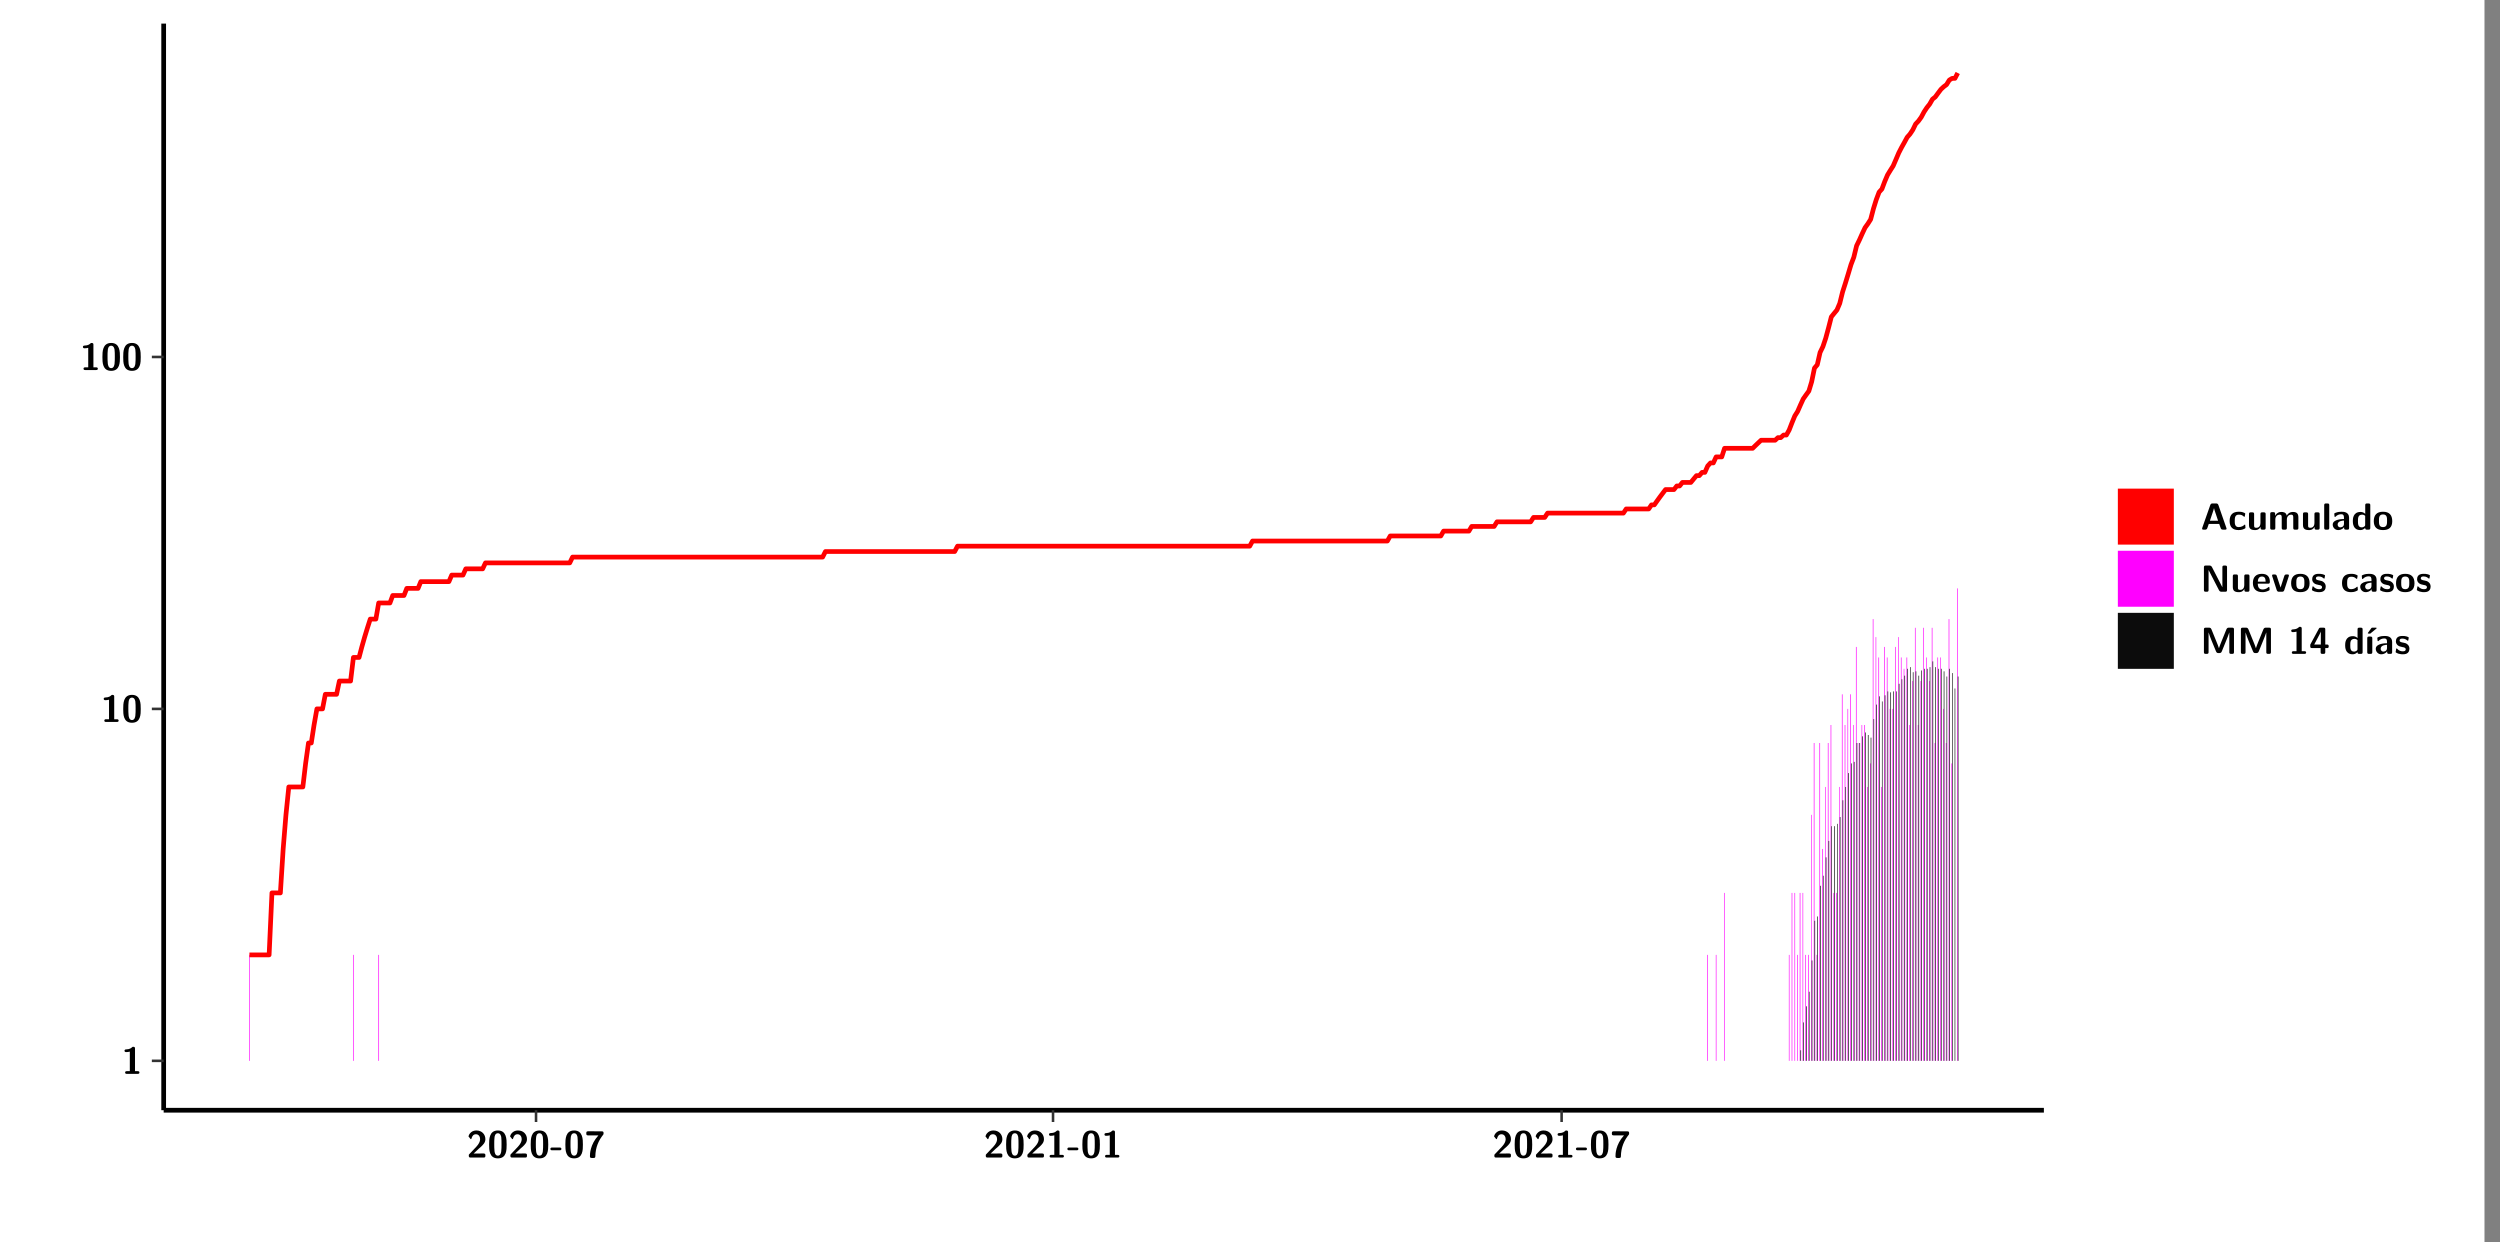 <?xml version="1.0" encoding="UTF-8"?>
<svg xmlns="http://www.w3.org/2000/svg" xmlns:xlink="http://www.w3.org/1999/xlink" width="579.653pt" height="288pt" viewBox="0 0 579.653 288" version="1.1">
<rect x="0" y="0" width="579.653" height="288" fill="#808080" stroke="none"/>
<defs>
<g>
<symbol overflow="visible" id="glyph0-0">
<path style="stroke:none;" d=""/>
</symbol>
<symbol overflow="visible" id="glyph0-1">
<path style="stroke:none;" d="M 3.109 -5.859 C 3.109 -6.016 3.109 -6.281 2.719 -6.281 C 2.547 -6.281 2.516 -6.266 2.406 -6.156 C 2.25 -6.016 1.922 -5.688 1.047 -5.672 C 0.891 -5.672 0.672 -5.609 0.672 -5.359 C 0.672 -5.047 0.969 -5.047 1.094 -5.047 C 1.344 -5.047 1.656 -5.078 1.906 -5.156 L 1.906 -0.625 L 1.234 -0.625 C 1.109 -0.625 0.812 -0.625 0.812 -0.312 C 0.812 0 1.109 0 1.234 0 L 3.719 0 C 3.828 0 4.141 0 4.141 -0.312 C 4.141 -0.625 3.828 -0.625 3.719 -0.625 L 3.109 -0.625 Z M 3.109 -5.859 "/>
</symbol>
<symbol overflow="visible" id="glyph0-2">
<path style="stroke:none;" d="M 4.438 -3 C 4.438 -4.203 4.438 -6.281 2.406 -6.281 C 0.375 -6.281 0.375 -4.219 0.375 -3 C 0.375 -1.812 0.375 0.188 2.406 0.188 C 4.438 0.188 4.438 -1.781 4.438 -3 Z M 2.406 -0.438 C 1.75 -0.438 1.656 -1.25 1.625 -1.484 C 1.562 -1.953 1.562 -2.766 1.562 -3.125 C 1.562 -3.641 1.562 -4.203 1.625 -4.641 C 1.641 -4.875 1.734 -5.641 2.406 -5.641 C 3.047 -5.641 3.156 -4.906 3.188 -4.734 C 3.25 -4.281 3.25 -3.594 3.25 -3.125 C 3.25 -2.625 3.25 -1.953 3.188 -1.469 C 3.156 -1.234 3.062 -0.438 2.406 -0.438 Z M 2.406 -0.438 "/>
</symbol>
<symbol overflow="visible" id="glyph0-3">
<path style="stroke:none;" d="M 0.562 -0.75 C 0.484 -0.656 0.484 -0.641 0.484 -0.484 L 0.484 -0.422 C 0.484 -0.109 0.578 0 0.906 0 L 3.906 0 C 4.25 0 4.328 -0.109 4.328 -0.422 L 4.328 -0.531 C 4.328 -0.672 4.328 -0.828 4.141 -0.906 C 4.078 -0.953 3.797 -0.953 3.625 -0.953 C 3.438 -0.953 3.219 -0.938 3.031 -0.938 L 1.609 -0.938 L 2.766 -2.031 C 2.906 -2.141 3.234 -2.422 3.359 -2.547 C 3.844 -3.016 4.328 -3.484 4.328 -4.266 C 4.328 -5.328 3.562 -6.281 2.266 -6.281 C 1.969 -6.281 1.469 -6.234 1.047 -5.891 C 0.969 -5.828 0.562 -5.516 0.406 -4.922 L 0.844 -4.359 C 0.891 -4.297 0.922 -4.266 0.984 -4.266 C 1.062 -4.266 1.078 -4.328 1.109 -4.422 C 1.281 -5.031 1.578 -5.406 2.141 -5.406 C 2.828 -5.406 3.109 -4.781 3.109 -4.25 C 3.109 -3.688 2.766 -3.094 2.25 -2.531 Z M 0.562 -0.75 "/>
</symbol>
<symbol overflow="visible" id="glyph0-4">
<path style="stroke:none;" d="M 2.25 -1.688 C 2.359 -1.688 2.672 -1.688 2.672 -2 C 2.672 -2.328 2.359 -2.328 2.25 -2.328 L 0.531 -2.328 C 0.422 -2.328 0.109 -2.328 0.109 -2 C 0.109 -1.688 0.422 -1.688 0.531 -1.688 Z M 2.25 -1.688 "/>
</symbol>
<symbol overflow="visible" id="glyph0-5">
<path style="stroke:none;" d="M 3.219 -5.141 C 1.25 -2.984 1.25 -0.766 1.25 -0.328 C 1.25 -0.047 1.312 0.094 1.672 0.094 L 2.078 0.094 C 2.219 0.094 2.5 0.094 2.5 -0.25 C 2.531 -2.422 3.281 -4 4.344 -5.328 C 4.406 -5.422 4.406 -5.484 4.406 -5.641 C 4.406 -5.844 4.406 -6.078 4.047 -6.078 C 3.75 -6.094 1.984 -6.094 1.547 -6.094 L 1 -6.094 C 0.578 -6.094 0.406 -6.094 0.406 -5.672 L 0.406 -5.562 C 0.406 -5.422 0.406 -5.25 0.594 -5.172 C 0.656 -5.141 0.938 -5.141 1.125 -5.141 C 1.328 -5.141 1.531 -5.141 1.734 -5.141 Z M 3.219 -5.141 "/>
</symbol>
<symbol overflow="visible" id="glyph0-6">
<path style="stroke:none;" d="M 4.156 -5.703 C 4.031 -6.078 3.766 -6.078 3.594 -6.078 L 2.828 -6.078 C 2.641 -6.078 2.391 -6.078 2.266 -5.703 L 0.406 -0.406 C 0.375 -0.297 0.375 -0.281 0.375 -0.234 C 0.375 0 0.594 0 0.703 0 L 1.031 0 C 1.188 0 1.453 0 1.578 -0.344 L 1.922 -1.328 L 4.344 -1.328 L 4.641 -0.484 C 4.75 -0.172 4.812 0 5.234 0 L 5.703 0 C 5.828 0 6.047 0 6.047 -0.234 C 6.047 -0.281 6.047 -0.297 6 -0.406 Z M 2.812 -3.938 C 2.938 -4.328 3.062 -4.656 3.125 -4.969 L 3.141 -4.969 C 3.188 -4.766 3.188 -4.75 3.25 -4.547 L 4.078 -2.078 L 2.188 -2.078 Z M 2.812 -3.938 "/>
</symbol>
<symbol overflow="visible" id="glyph0-7">
<path style="stroke:none;" d="M 4 -0.438 C 4 -0.531 3.969 -0.938 3.953 -1.047 C 3.953 -1.078 3.938 -1.172 3.844 -1.172 C 3.812 -1.172 3.797 -1.172 3.703 -1.078 C 3.562 -0.953 3.141 -0.594 2.422 -0.594 C 1.516 -0.594 1.516 -1.469 1.516 -2.031 C 1.516 -2.75 1.562 -3.484 2.453 -3.484 C 3.031 -3.484 3.266 -3.344 3.578 -3.078 C 3.688 -2.984 3.703 -2.984 3.734 -2.984 C 3.828 -2.984 3.844 -3.062 3.844 -3.094 C 3.859 -3.172 3.953 -3.656 3.953 -3.703 C 3.953 -3.781 3.891 -3.812 3.75 -3.891 C 3.328 -4.078 3.062 -4.156 2.453 -4.156 C 1.141 -4.156 0.328 -3.547 0.328 -2.016 C 0.328 -0.562 1.078 0.094 2.406 0.094 C 2.641 0.094 3.172 0.094 3.75 -0.203 C 4 -0.344 4 -0.344 4 -0.438 Z M 4 -0.438 "/>
</symbol>
<symbol overflow="visible" id="glyph0-8">
<path style="stroke:none;" d="M 4.391 -3.594 C 4.391 -3.875 4.328 -4.016 3.969 -4.016 L 3.609 -4.016 C 3.281 -4.016 3.188 -3.906 3.188 -3.594 L 3.188 -1.516 C 3.188 -0.938 2.891 -0.438 2.266 -0.438 C 1.766 -0.438 1.719 -0.562 1.719 -1.031 L 1.719 -3.594 C 1.719 -3.875 1.656 -4.016 1.297 -4.016 L 0.953 -4.016 C 0.625 -4.016 0.531 -3.922 0.531 -3.594 L 0.531 -1.109 C 0.531 -0.172 1.031 0.094 1.953 0.094 C 2.188 0.094 2.812 0.094 3.219 -0.656 L 3.219 -0.422 C 3.219 -0.141 3.281 0 3.641 0 L 3.969 0 C 4.297 0 4.391 -0.109 4.391 -0.422 Z M 4.391 -3.594 "/>
</symbol>
<symbol overflow="visible" id="glyph0-9">
<path style="stroke:none;" d="M 7.062 -2.844 C 7.062 -3.75 6.672 -4.109 5.781 -4.109 C 5.156 -4.109 4.688 -3.828 4.359 -3.25 C 4.219 -4.078 3.484 -4.109 3.109 -4.109 C 2.938 -4.109 2.578 -4.109 2.188 -3.828 C 1.906 -3.625 1.734 -3.344 1.672 -3.203 L 1.672 -3.641 C 1.672 -3.922 1.609 -4.062 1.25 -4.062 L 0.953 -4.062 C 0.625 -4.062 0.531 -3.969 0.531 -3.641 L 0.531 -0.422 C 0.531 -0.109 0.625 0 0.953 0 L 1.297 0 C 1.625 0 1.719 -0.109 1.719 -0.422 L 1.719 -2.359 C 1.719 -3.141 2.25 -3.484 2.688 -3.484 C 3.109 -3.484 3.203 -3.297 3.203 -2.828 L 3.203 -0.422 C 3.203 -0.109 3.297 0 3.625 0 L 3.969 0 C 4.297 0 4.391 -0.109 4.391 -0.422 L 4.391 -2.359 C 4.391 -3.141 4.922 -3.484 5.359 -3.484 C 5.781 -3.484 5.875 -3.297 5.875 -2.828 L 5.875 -0.422 C 5.875 -0.109 5.969 0 6.297 0 L 6.641 0 C 6.984 0 7.062 -0.109 7.062 -0.422 Z M 7.062 -2.844 "/>
</symbol>
<symbol overflow="visible" id="glyph0-10">
<path style="stroke:none;" d="M 1.703 -5.656 C 1.703 -5.938 1.641 -6.078 1.281 -6.078 L 0.953 -6.078 C 0.641 -6.078 0.531 -5.984 0.531 -5.656 L 0.531 -0.422 C 0.531 -0.109 0.625 0 0.953 0 L 1.281 0 C 1.609 0 1.703 -0.109 1.703 -0.422 Z M 1.703 -5.656 "/>
</symbol>
<symbol overflow="visible" id="glyph0-11">
<path style="stroke:none;" d="M 4.062 -2.766 C 4.062 -4.156 2.734 -4.156 2.297 -4.156 C 1.891 -4.156 1.453 -4.125 0.859 -3.891 C 0.672 -3.797 0.625 -3.781 0.625 -3.688 C 0.625 -3.625 0.688 -3.109 0.688 -3.047 C 0.703 -2.984 0.75 -2.938 0.812 -2.938 C 0.844 -2.938 0.875 -2.969 0.906 -3 C 1.281 -3.391 1.719 -3.578 2.266 -3.578 C 2.734 -3.578 2.875 -3.297 2.875 -2.781 L 2.875 -2.469 C 2.562 -2.469 0.266 -2.453 0.266 -1.172 C 0.266 -0.547 0.766 0.094 1.531 0.094 C 1.828 0.094 2.484 0.016 2.906 -0.594 L 2.906 -0.422 C 2.906 -0.141 2.969 0 3.328 0 L 3.641 0 C 3.984 0 4.062 -0.109 4.062 -0.422 Z M 2.875 -1.344 C 2.875 -0.531 2.047 -0.531 2.016 -0.531 C 1.641 -0.531 1.406 -0.844 1.406 -1.188 C 1.406 -2.047 2.625 -2.109 2.875 -2.109 Z M 2.875 -1.344 "/>
</symbol>
<symbol overflow="visible" id="glyph0-12">
<path style="stroke:none;" d="M 4.375 -5.656 C 4.375 -5.938 4.312 -6.078 3.953 -6.078 L 3.625 -6.078 C 3.297 -6.078 3.203 -5.969 3.203 -5.656 L 3.203 -3.672 C 2.812 -4.047 2.375 -4.109 2.109 -4.109 C 0.328 -4.109 0.328 -2.422 0.328 -2 C 0.328 -1.594 0.328 0.094 2.062 0.094 C 2.422 0.094 2.812 -0.016 3.188 -0.406 C 3.188 -0.094 3.297 0 3.609 0 L 3.953 0 C 4.281 0 4.375 -0.109 4.375 -0.422 Z M 3.188 -1.094 C 3.188 -0.953 3.188 -0.875 2.922 -0.688 C 2.703 -0.547 2.5 -0.531 2.406 -0.531 C 1.516 -0.531 1.516 -1.344 1.516 -2 C 1.516 -2.656 1.516 -3.484 2.5 -3.484 C 2.75 -3.484 2.984 -3.391 3.188 -3.203 Z M 3.188 -1.094 "/>
</symbol>
<symbol overflow="visible" id="glyph0-13">
<path style="stroke:none;" d="M 4.547 -1.969 C 4.547 -3.406 3.844 -4.156 2.406 -4.156 C 0.953 -4.156 0.266 -3.391 0.266 -1.969 C 0.266 -0.547 1.031 0.094 2.406 0.094 C 3.781 0.094 4.547 -0.531 4.547 -1.969 Z M 2.406 -0.594 C 1.469 -0.594 1.469 -1.375 1.469 -2.078 C 1.469 -2.75 1.469 -3.531 2.406 -3.531 C 3.344 -3.531 3.344 -2.766 3.344 -2.078 C 3.344 -1.391 3.344 -0.594 2.406 -0.594 Z M 2.406 -0.594 "/>
</symbol>
<symbol overflow="visible" id="glyph0-14">
<path style="stroke:none;" d="M 2.656 -5.734 C 2.469 -6.078 2.203 -6.078 2.031 -6.078 L 1.219 -6.078 C 0.906 -6.078 0.797 -5.984 0.797 -5.656 L 0.797 -0.422 C 0.797 -0.109 0.891 0 1.219 0 L 1.453 0 C 1.781 0 1.875 -0.109 1.875 -0.422 L 1.875 -5.016 L 1.891 -5.016 L 4.297 -0.344 C 4.484 0 4.75 0 4.922 0 L 5.734 0 C 6.062 0 6.156 -0.109 6.156 -0.422 L 6.156 -5.656 C 6.156 -5.938 6.094 -6.078 5.734 -6.078 L 5.5 -6.078 C 5.156 -6.078 5.078 -5.969 5.078 -5.656 L 5.078 -1.062 L 5.062 -1.062 Z M 2.656 -5.734 "/>
</symbol>
<symbol overflow="visible" id="glyph0-15">
<path style="stroke:none;" d="M 3.781 -1.875 C 3.984 -1.875 4.203 -1.891 4.203 -2.281 C 4.203 -3.406 3.672 -4.156 2.359 -4.156 C 0.969 -4.156 0.266 -3.375 0.266 -2.047 C 0.266 -0.609 1.109 0.094 2.484 0.094 C 2.812 0.094 3.312 0.047 3.891 -0.234 C 4.078 -0.328 4.141 -0.359 4.141 -0.469 C 4.141 -0.531 4.125 -0.781 4.109 -0.844 C 4.078 -1.125 4.062 -1.125 3.984 -1.125 C 3.953 -1.125 3.938 -1.125 3.844 -1.047 C 3.328 -0.594 2.797 -0.531 2.516 -0.531 C 1.531 -0.531 1.422 -1.312 1.391 -1.875 Z M 1.406 -2.344 C 1.422 -2.875 1.609 -3.531 2.359 -3.531 C 3.062 -3.531 3.203 -3.031 3.219 -2.344 Z M 1.406 -2.344 "/>
</symbol>
<symbol overflow="visible" id="glyph0-16">
<path style="stroke:none;" d="M 4.109 -3.609 C 4.141 -3.719 4.141 -3.75 4.141 -3.766 C 4.141 -4.016 3.922 -4.016 3.797 -4.016 L 3.609 -4.016 C 3.25 -4.016 3.141 -3.891 3.062 -3.641 L 2.203 -0.984 L 1.328 -3.641 C 1.266 -3.828 1.203 -4.016 0.781 -4.016 L 0.578 -4.016 C 0.453 -4.016 0.234 -4.016 0.234 -3.766 C 0.234 -3.75 0.234 -3.719 0.266 -3.609 L 1.312 -0.375 C 1.438 0 1.703 0 1.859 0 L 2.5 0 C 2.672 0 2.938 0 3.062 -0.375 Z M 4.109 -3.609 "/>
</symbol>
<symbol overflow="visible" id="glyph0-17">
<path style="stroke:none;" d="M 3.469 -1.234 C 3.469 -1.734 3.203 -2.031 3.047 -2.172 C 2.703 -2.484 2.391 -2.547 2.031 -2.609 C 1.547 -2.703 1.188 -2.766 1.188 -3.109 C 1.188 -3.469 1.484 -3.547 1.828 -3.547 C 2.406 -3.547 2.719 -3.328 2.953 -3.125 C 3.047 -3.047 3.062 -3.047 3.094 -3.047 C 3.188 -3.047 3.203 -3.125 3.203 -3.156 C 3.219 -3.219 3.312 -3.719 3.312 -3.766 C 3.312 -3.906 2.844 -4.031 2.75 -4.062 C 2.406 -4.156 2.125 -4.156 1.891 -4.156 C 1.5 -4.156 0.328 -4.156 0.328 -2.906 C 0.328 -2.484 0.516 -2.219 0.75 -2 C 1.062 -1.734 1.406 -1.672 1.906 -1.562 C 2.156 -1.531 2.609 -1.453 2.609 -1.062 C 2.609 -0.656 2.266 -0.594 1.922 -0.594 C 1.531 -0.594 1.047 -0.703 0.625 -1.188 C 0.594 -1.234 0.562 -1.266 0.516 -1.266 C 0.422 -1.266 0.406 -1.188 0.391 -1.125 C 0.375 -1.016 0.266 -0.516 0.266 -0.422 C 0.266 -0.266 0.922 -0.062 0.922 -0.047 C 1.406 0.094 1.766 0.094 1.922 0.094 C 2.359 0.094 3.469 0.062 3.469 -1.234 Z M 3.469 -1.234 "/>
</symbol>
<symbol overflow="visible" id="glyph0-18">
<path style="stroke:none;" d="M 4.859 -2.859 C 4.688 -2.422 4.359 -1.609 4.281 -1.312 C 4.203 -1.625 3.844 -2.484 3.656 -2.953 L 2.531 -5.719 C 2.391 -6.078 2.109 -6.078 1.953 -6.078 L 1.219 -6.078 C 0.906 -6.078 0.797 -5.984 0.797 -5.656 L 0.797 -0.422 C 0.797 -0.109 0.891 0 1.219 0 L 1.453 0 C 1.781 0 1.875 -0.109 1.875 -0.422 L 1.875 -4.953 L 1.891 -4.953 C 1.984 -4.562 2.375 -3.578 2.578 -3.062 L 3.609 -0.562 C 3.766 -0.188 3.969 -0.188 4.266 -0.188 C 4.562 -0.188 4.781 -0.188 4.938 -0.562 L 6.062 -3.328 C 6.141 -3.531 6.625 -4.719 6.672 -4.953 L 6.688 -4.953 L 6.688 -0.422 C 6.688 -0.141 6.75 0 7.109 0 L 7.344 0 C 7.672 0 7.766 -0.109 7.766 -0.422 L 7.766 -5.656 C 7.766 -5.938 7.703 -6.078 7.344 -6.078 L 6.609 -6.078 C 6.391 -6.078 6.172 -6.062 6.016 -5.703 Z M 4.859 -2.859 "/>
</symbol>
<symbol overflow="visible" id="glyph0-19">
<path style="stroke:none;" d="M 0.344 -2.297 C 0.266 -2.172 0.266 -2.141 0.266 -1.984 L 0.266 -1.766 C 0.266 -1.484 0.328 -1.344 0.688 -1.344 L 2.672 -1.344 L 2.672 -0.422 C 2.672 -0.141 2.719 0 3.078 0 L 3.328 0 C 3.656 0 3.75 -0.109 3.75 -0.422 L 3.75 -1.344 L 4.125 -1.344 C 4.391 -1.344 4.547 -1.406 4.547 -1.75 C 4.547 -2.078 4.422 -2.172 4.125 -2.172 L 3.75 -2.172 L 3.75 -5.656 C 3.75 -5.984 3.656 -6.078 3.328 -6.078 L 2.688 -6.078 C 2.531 -6.078 2.391 -6.078 2.281 -5.875 Z M 1.188 -2.172 C 2.578 -4.75 2.672 -5.016 2.703 -5.156 L 2.719 -5.156 L 2.719 -2.172 Z M 1.188 -2.172 "/>
</symbol>
<symbol overflow="visible" id="glyph0-20">
<path style="stroke:none;" d="M 3.906 -5.844 C 3.953 -5.875 4 -5.922 4 -5.969 C 4 -6.078 3.906 -6.078 3.766 -6.078 L 3.047 -6.078 C 2.875 -6.078 2.859 -6.078 2.781 -5.984 L 2.031 -4.953 C 1.953 -4.859 1.953 -4.844 1.953 -4.828 C 1.953 -4.703 2.047 -4.703 2.188 -4.703 L 2.516 -4.703 Z M 3.906 -5.844 "/>
</symbol>
<symbol overflow="visible" id="glyph0-21">
<path style="stroke:none;" d="M 1.703 -3.594 C 1.703 -3.875 1.641 -4.016 1.281 -4.016 L 0.953 -4.016 C 0.641 -4.016 0.531 -3.922 0.531 -3.594 L 0.531 -0.422 C 0.531 -0.109 0.625 0 0.953 0 L 1.281 0 C 1.609 0 1.703 -0.109 1.703 -0.422 Z M 1.703 -3.594 "/>
</symbol>
</g>
<clipPath id="clip1">
  <path d="M 0 0 L 576.008 0 L 576.008 288 L 0 288 Z M 0 0 "/>
</clipPath>
<clipPath id="clip2">
  <path d="M 37.949 5.477 L 473.898 5.477 L 473.898 257.414 L 37.949 257.414 Z M 37.949 5.477 "/>
</clipPath>
</defs>
<g id="surface1">
<g clip-path="url(#clip1)" clip-rule="nonzero">
<path style="fill-rule:nonzero;fill:rgb(100%,100%,100%);fill-opacity:1;stroke-width:0.598;stroke-linecap:round;stroke-linejoin:round;stroke:rgb(100%,100%,100%);stroke-opacity:1;stroke-miterlimit:10;" d="M 0 0 L 0 288.004 L 576.008 288.004 L 576.008 0 Z M 0 0 " transform="matrix(1,0,0,-1,0,288)"/>
</g>
<g clip-path="url(#clip2)" clip-rule="nonzero">
<path style=" stroke:none;fill-rule:nonzero;fill:rgb(100%,100%,100%);fill-opacity:1;" d="M 37.949 257.414 L 37.949 5.477 L 473.898 5.477 L 473.898 257.414 Z M 37.949 257.414 "/>
</g>
<path style=" stroke:none;fill-rule:nonzero;fill:rgb(100%,0%,100%);fill-opacity:1;" d="M 57.766 245.969 L 57.766 221.398 L 57.914 221.398 L 57.914 245.969 Z M 57.766 245.969 "/>
<path style=" stroke:none;fill-rule:nonzero;fill:rgb(100%,0%,100%);fill-opacity:1;" d="M 81.863 245.969 L 81.863 221.398 L 82.012 221.398 L 82.012 245.969 Z M 81.863 245.969 "/>
<path style=" stroke:none;fill-rule:nonzero;fill:rgb(100%,0%,100%);fill-opacity:1;" d="M 87.73 245.969 L 87.73 221.398 L 87.883 221.398 L 87.883 245.969 Z M 87.73 245.969 "/>
<path style=" stroke:none;fill-rule:nonzero;fill:rgb(100%,0%,100%);fill-opacity:1;" d="M 395.871 245.969 L 395.871 221.398 L 396.02 221.398 L 396.02 245.969 Z M 395.871 245.969 "/>
<path style=" stroke:none;fill-rule:nonzero;fill:rgb(100%,0%,100%);fill-opacity:1;" d="M 397.832 245.969 L 397.832 221.398 L 397.973 221.398 L 397.973 245.969 Z M 397.832 245.969 "/>
<path style=" stroke:none;fill-rule:nonzero;fill:rgb(100%,0%,100%);fill-opacity:1;" d="M 399.785 245.969 L 399.785 207.031 L 399.926 207.031 L 399.926 245.969 Z M 399.785 245.969 "/>
<path style=" stroke:none;fill-rule:nonzero;fill:rgb(100%,0%,100%);fill-opacity:1;" d="M 414.77 245.969 L 414.77 221.398 L 414.91 221.398 L 414.91 245.969 Z M 414.77 245.969 "/>
<path style=" stroke:none;fill-rule:nonzero;fill:rgb(100%,0%,100%);fill-opacity:1;" d="M 415.418 245.969 L 415.418 207.031 L 415.566 207.031 L 415.566 245.969 Z M 415.418 245.969 "/>
<path style=" stroke:none;fill-rule:nonzero;fill:rgb(100%,0%,100%);fill-opacity:1;" d="M 416.074 245.969 L 416.074 207.031 L 416.215 207.031 L 416.215 245.969 Z M 416.074 245.969 "/>
<path style=" stroke:none;fill-rule:nonzero;fill:rgb(100%,0%,100%);fill-opacity:1;" d="M 416.723 245.969 L 416.723 221.398 L 416.871 221.398 L 416.871 245.969 Z M 416.723 245.969 "/>
<path style=" stroke:none;fill-rule:nonzero;fill:rgb(100%,0%,100%);fill-opacity:1;" d="M 417.289 245.969 L 417.289 207.031 L 417.441 207.031 L 417.441 245.969 Z M 417.289 245.969 "/>
<path style=" stroke:none;fill-rule:nonzero;fill:rgb(4.999%,4.999%,4.999%);fill-opacity:1;" d="M 417.449 245.969 L 417.449 243.516 L 417.598 243.516 L 417.598 245.969 Z M 417.449 245.969 "/>
<path style=" stroke:none;fill-rule:nonzero;fill:rgb(100%,0%,100%);fill-opacity:1;" d="M 417.949 245.969 L 417.949 207.031 L 418.086 207.031 L 418.086 245.969 Z M 417.949 245.969 "/>
<path style=" stroke:none;fill-rule:nonzero;fill:rgb(4.999%,4.999%,4.999%);fill-opacity:1;" d="M 418.109 245.969 L 418.109 237.059 L 418.258 237.059 L 418.258 245.969 Z M 418.109 245.969 "/>
<path style=" stroke:none;fill-rule:nonzero;fill:rgb(100%,0%,100%);fill-opacity:1;" d="M 418.594 245.969 L 418.594 221.398 L 418.746 221.398 L 418.746 245.969 Z M 418.594 245.969 "/>
<path style=" stroke:none;fill-rule:nonzero;fill:rgb(4.999%,4.999%,4.999%);fill-opacity:1;" d="M 418.754 245.969 L 418.754 233.324 L 418.906 233.324 L 418.906 245.969 Z M 418.754 245.969 "/>
<path style=" stroke:none;fill-rule:nonzero;fill:rgb(100%,0%,100%);fill-opacity:1;" d="M 419.242 245.969 L 419.242 221.398 L 419.395 221.398 L 419.395 245.969 Z M 419.242 245.969 "/>
<path style=" stroke:none;fill-rule:nonzero;fill:rgb(4.999%,4.999%,4.999%);fill-opacity:1;" d="M 419.414 245.969 L 419.414 229.945 L 419.551 229.945 L 419.551 245.969 Z M 419.414 245.969 "/>
<path style=" stroke:none;fill-rule:nonzero;fill:rgb(100%,0%,100%);fill-opacity:1;" d="M 419.902 245.969 L 419.902 188.93 L 420.039 188.93 L 420.039 245.969 Z M 419.902 245.969 "/>
<path style=" stroke:none;fill-rule:nonzero;fill:rgb(4.999%,4.999%,4.999%);fill-opacity:1;" d="M 420.059 245.969 L 420.059 222.695 L 420.211 222.695 L 420.211 245.969 Z M 420.059 245.969 "/>
<path style=" stroke:none;fill-rule:nonzero;fill:rgb(100%,0%,100%);fill-opacity:1;" d="M 420.547 245.969 L 420.547 172.273 L 420.699 172.273 L 420.699 245.969 Z M 420.547 245.969 "/>
<path style=" stroke:none;fill-rule:nonzero;fill:rgb(4.999%,4.999%,4.999%);fill-opacity:1;" d="M 420.707 245.969 L 420.707 213.488 L 420.855 213.488 L 420.855 245.969 Z M 420.707 245.969 "/>
<path style=" stroke:none;fill-rule:nonzero;fill:rgb(100%,0%,100%);fill-opacity:1;" d="M 421.195 245.969 L 421.195 221.398 L 421.344 221.398 L 421.344 245.969 Z M 421.195 245.969 "/>
<path style=" stroke:none;fill-rule:nonzero;fill:rgb(4.999%,4.999%,4.999%);fill-opacity:1;" d="M 421.367 245.969 L 421.367 212.492 L 421.516 212.492 L 421.516 245.969 Z M 421.367 245.969 "/>
<path style=" stroke:none;fill-rule:nonzero;fill:rgb(100%,0%,100%);fill-opacity:1;" d="M 421.852 245.969 L 421.852 172.273 L 422.004 172.273 L 422.004 245.969 Z M 421.852 245.969 "/>
<path style=" stroke:none;fill-rule:nonzero;fill:rgb(4.999%,4.999%,4.999%);fill-opacity:1;" d="M 422.012 245.969 L 422.012 205.379 L 422.164 205.379 L 422.164 245.969 Z M 422.012 245.969 "/>
<path style=" stroke:none;fill-rule:nonzero;fill:rgb(100%,0%,100%);fill-opacity:1;" d="M 422.5 245.969 L 422.5 196.84 L 422.652 196.84 L 422.652 245.969 Z M 422.5 245.969 "/>
<path style=" stroke:none;fill-rule:nonzero;fill:rgb(4.999%,4.999%,4.999%);fill-opacity:1;" d="M 422.672 245.969 L 422.672 203.047 L 422.809 203.047 L 422.809 245.969 Z M 422.672 245.969 "/>
<path style=" stroke:none;fill-rule:nonzero;fill:rgb(100%,0%,100%);fill-opacity:1;" d="M 423.16 245.969 L 423.16 182.465 L 423.297 182.465 L 423.297 245.969 Z M 423.16 245.969 "/>
<path style=" stroke:none;fill-rule:nonzero;fill:rgb(4.999%,4.999%,4.999%);fill-opacity:1;" d="M 423.316 245.969 L 423.316 198.785 L 423.469 198.785 L 423.469 245.969 Z M 423.316 245.969 "/>
<path style=" stroke:none;fill-rule:nonzero;fill:rgb(100%,0%,100%);fill-opacity:1;" d="M 423.805 245.969 L 423.805 172.273 L 423.957 172.273 L 423.957 245.969 Z M 423.805 245.969 "/>
<path style=" stroke:none;fill-rule:nonzero;fill:rgb(4.999%,4.999%,4.999%);fill-opacity:1;" d="M 423.965 245.969 L 423.965 194.988 L 424.113 194.988 L 424.113 245.969 Z M 423.965 245.969 "/>
<path style=" stroke:none;fill-rule:nonzero;fill:rgb(100%,0%,100%);fill-opacity:1;" d="M 424.453 245.969 L 424.453 168.098 L 424.602 168.098 L 424.602 245.969 Z M 424.453 245.969 "/>
<path style=" stroke:none;fill-rule:nonzero;fill:rgb(4.999%,4.999%,4.999%);fill-opacity:1;" d="M 424.625 245.969 L 424.625 191.559 L 424.762 191.559 L 424.762 245.969 Z M 424.625 245.969 "/>
<path style=" stroke:none;fill-rule:nonzero;fill:rgb(100%,0%,100%);fill-opacity:1;" d="M 425.113 245.969 L 425.113 207.031 L 425.262 207.031 L 425.262 245.969 Z M 425.113 245.969 "/>
<path style=" stroke:none;fill-rule:nonzero;fill:rgb(4.999%,4.999%,4.999%);fill-opacity:1;" d="M 425.27 245.969 L 425.27 191.559 L 425.422 191.559 L 425.422 245.969 Z M 425.27 245.969 "/>
<path style=" stroke:none;fill-rule:nonzero;fill:rgb(100%,0%,100%);fill-opacity:1;" d="M 425.758 245.969 L 425.758 207.031 L 425.91 207.031 L 425.91 245.969 Z M 425.758 245.969 "/>
<path style=" stroke:none;fill-rule:nonzero;fill:rgb(4.999%,4.999%,4.999%);fill-opacity:1;" d="M 425.93 245.969 L 425.93 191.012 L 426.066 191.012 L 426.066 245.969 Z M 425.93 245.969 "/>
<path style=" stroke:none;fill-rule:nonzero;fill:rgb(100%,0%,100%);fill-opacity:1;" d="M 426.418 245.969 L 426.418 182.465 L 426.555 182.465 L 426.555 245.969 Z M 426.418 245.969 "/>
<path style=" stroke:none;fill-rule:nonzero;fill:rgb(4.999%,4.999%,4.999%);fill-opacity:1;" d="M 426.574 245.969 L 426.574 189.438 L 426.727 189.438 L 426.727 245.969 Z M 426.574 245.969 "/>
<path style=" stroke:none;fill-rule:nonzero;fill:rgb(100%,0%,100%);fill-opacity:1;" d="M 427.062 245.969 L 427.062 160.984 L 427.215 160.984 L 427.215 245.969 Z M 427.062 245.969 "/>
<path style=" stroke:none;fill-rule:nonzero;fill:rgb(4.999%,4.999%,4.999%);fill-opacity:1;" d="M 427.223 245.969 L 427.223 185.555 L 427.371 185.555 L 427.371 245.969 Z M 427.223 245.969 "/>
<path style=" stroke:none;fill-rule:nonzero;fill:rgb(100%,0%,100%);fill-opacity:1;" d="M 427.711 245.969 L 427.711 168.098 L 427.859 168.098 L 427.859 245.969 Z M 427.711 245.969 "/>
<path style=" stroke:none;fill-rule:nonzero;fill:rgb(4.999%,4.999%,4.999%);fill-opacity:1;" d="M 427.883 245.969 L 427.883 182.465 L 428.02 182.465 L 428.02 245.969 Z M 427.883 245.969 "/>
<path style=" stroke:none;fill-rule:nonzero;fill:rgb(100%,0%,100%);fill-opacity:1;" d="M 428.371 245.969 L 428.371 164.363 L 428.508 164.363 L 428.508 245.969 Z M 428.371 245.969 "/>
<path style=" stroke:none;fill-rule:nonzero;fill:rgb(4.999%,4.999%,4.999%);fill-opacity:1;" d="M 428.527 245.969 L 428.527 179.246 L 428.68 179.246 L 428.68 245.969 Z M 428.527 245.969 "/>
<path style=" stroke:none;fill-rule:nonzero;fill:rgb(100%,0%,100%);fill-opacity:1;" d="M 429.016 245.969 L 429.016 160.984 L 429.168 160.984 L 429.168 245.969 Z M 429.016 245.969 "/>
<path style=" stroke:none;fill-rule:nonzero;fill:rgb(4.999%,4.999%,4.999%);fill-opacity:1;" d="M 429.176 245.969 L 429.176 177.004 L 429.324 177.004 L 429.324 245.969 Z M 429.176 245.969 "/>
<path style=" stroke:none;fill-rule:nonzero;fill:rgb(100%,0%,100%);fill-opacity:1;" d="M 429.676 245.969 L 429.676 168.098 L 429.812 168.098 L 429.812 245.969 Z M 429.676 245.969 "/>
<path style=" stroke:none;fill-rule:nonzero;fill:rgb(4.999%,4.999%,4.999%);fill-opacity:1;" d="M 429.832 245.969 L 429.832 176.645 L 429.984 176.645 L 429.984 245.969 Z M 429.832 245.969 "/>
<path style=" stroke:none;fill-rule:nonzero;fill:rgb(100%,0%,100%);fill-opacity:1;" d="M 430.32 245.969 L 430.32 149.996 L 430.473 149.996 L 430.473 245.969 Z M 430.32 245.969 "/>
<path style=" stroke:none;fill-rule:nonzero;fill:rgb(4.999%,4.999%,4.999%);fill-opacity:1;" d="M 430.48 245.969 L 430.48 172.273 L 430.629 172.273 L 430.629 245.969 Z M 430.48 245.969 "/>
<path style=" stroke:none;fill-rule:nonzero;fill:rgb(100%,0%,100%);fill-opacity:1;" d="M 430.969 245.969 L 430.969 172.273 L 431.117 172.273 L 431.117 245.969 Z M 430.969 245.969 "/>
<path style=" stroke:none;fill-rule:nonzero;fill:rgb(4.999%,4.999%,4.999%);fill-opacity:1;" d="M 431.141 245.969 L 431.141 172.273 L 431.277 172.273 L 431.277 245.969 Z M 431.141 245.969 "/>
<path style=" stroke:none;fill-rule:nonzero;fill:rgb(100%,0%,100%);fill-opacity:1;" d="M 431.629 245.969 L 431.629 168.098 L 431.766 168.098 L 431.766 245.969 Z M 431.629 245.969 "/>
<path style=" stroke:none;fill-rule:nonzero;fill:rgb(4.999%,4.999%,4.999%);fill-opacity:1;" d="M 431.785 245.969 L 431.785 170.727 L 431.938 170.727 L 431.938 245.969 Z M 431.785 245.969 "/>
<path style=" stroke:none;fill-rule:nonzero;fill:rgb(100%,0%,100%);fill-opacity:1;" d="M 432.273 245.969 L 432.273 168.098 L 432.426 168.098 L 432.426 245.969 Z M 432.273 245.969 "/>
<path style=" stroke:none;fill-rule:nonzero;fill:rgb(4.999%,4.999%,4.999%);fill-opacity:1;" d="M 432.434 245.969 L 432.434 169.832 L 432.582 169.832 L 432.582 245.969 Z M 432.434 245.969 "/>
<path style=" stroke:none;fill-rule:nonzero;fill:rgb(100%,0%,100%);fill-opacity:1;" d="M 432.922 245.969 L 432.922 182.465 L 433.07 182.465 L 433.07 245.969 Z M 432.922 245.969 "/>
<path style=" stroke:none;fill-rule:nonzero;fill:rgb(4.999%,4.999%,4.999%);fill-opacity:1;" d="M 433.09 245.969 L 433.09 170.418 L 433.242 170.418 L 433.242 245.969 Z M 433.09 245.969 "/>
<path style=" stroke:none;fill-rule:nonzero;fill:rgb(100%,0%,100%);fill-opacity:1;" d="M 433.578 245.969 L 433.578 177.004 L 433.73 177.004 L 433.73 245.969 Z M 433.578 245.969 "/>
<path style=" stroke:none;fill-rule:nonzero;fill:rgb(4.999%,4.999%,4.999%);fill-opacity:1;" d="M 433.738 245.969 L 433.738 171.027 L 433.887 171.027 L 433.887 245.969 Z M 433.738 245.969 "/>
<path style=" stroke:none;fill-rule:nonzero;fill:rgb(100%,0%,100%);fill-opacity:1;" d="M 434.227 245.969 L 434.227 143.539 L 434.375 143.539 L 434.375 245.969 Z M 434.227 245.969 "/>
<path style=" stroke:none;fill-rule:nonzero;fill:rgb(4.999%,4.999%,4.999%);fill-opacity:1;" d="M 434.398 245.969 L 434.398 166.723 L 434.535 166.723 L 434.535 245.969 Z M 434.398 245.969 "/>
<path style=" stroke:none;fill-rule:nonzero;fill:rgb(100%,0%,100%);fill-opacity:1;" d="M 434.887 245.969 L 434.887 147.715 L 435.023 147.715 L 435.023 245.969 Z M 434.887 245.969 "/>
<path style=" stroke:none;fill-rule:nonzero;fill:rgb(4.999%,4.999%,4.999%);fill-opacity:1;" d="M 435.043 245.969 L 435.043 163.367 L 435.195 163.367 L 435.195 245.969 Z M 435.043 245.969 "/>
<path style=" stroke:none;fill-rule:nonzero;fill:rgb(100%,0%,100%);fill-opacity:1;" d="M 435.531 245.969 L 435.531 152.438 L 435.684 152.438 L 435.684 245.969 Z M 435.531 245.969 "/>
<path style=" stroke:none;fill-rule:nonzero;fill:rgb(4.999%,4.999%,4.999%);fill-opacity:1;" d="M 435.691 245.969 L 435.691 161.453 L 435.84 161.453 L 435.84 245.969 Z M 435.691 245.969 "/>
<path style=" stroke:none;fill-rule:nonzero;fill:rgb(100%,0%,100%);fill-opacity:1;" d="M 436.18 245.969 L 436.18 182.465 L 436.328 182.465 L 436.328 245.969 Z M 436.18 245.969 "/>
<path style=" stroke:none;fill-rule:nonzero;fill:rgb(4.999%,4.999%,4.999%);fill-opacity:1;" d="M 436.348 245.969 L 436.348 162.637 L 436.488 162.637 L 436.488 245.969 Z M 436.348 245.969 "/>
<path style=" stroke:none;fill-rule:nonzero;fill:rgb(100%,0%,100%);fill-opacity:1;" d="M 436.836 245.969 L 436.836 149.996 L 436.988 149.996 L 436.988 245.969 Z M 436.836 245.969 "/>
<path style=" stroke:none;fill-rule:nonzero;fill:rgb(4.999%,4.999%,4.999%);fill-opacity:1;" d="M 436.996 245.969 L 436.996 161.215 L 437.145 161.215 L 437.145 245.969 Z M 436.996 245.969 "/>
<path style=" stroke:none;fill-rule:nonzero;fill:rgb(100%,0%,100%);fill-opacity:1;" d="M 437.484 245.969 L 437.484 152.438 L 437.633 152.438 L 437.633 245.969 Z M 437.484 245.969 "/>
<path style=" stroke:none;fill-rule:nonzero;fill:rgb(4.999%,4.999%,4.999%);fill-opacity:1;" d="M 437.656 245.969 L 437.656 160.309 L 437.793 160.309 L 437.793 245.969 Z M 437.656 245.969 "/>
<path style=" stroke:none;fill-rule:nonzero;fill:rgb(100%,0%,100%);fill-opacity:1;" d="M 438.145 245.969 L 438.145 164.363 L 438.281 164.363 L 438.281 245.969 Z M 438.145 245.969 "/>
<path style=" stroke:none;fill-rule:nonzero;fill:rgb(4.999%,4.999%,4.999%);fill-opacity:1;" d="M 438.301 245.969 L 438.301 160.527 L 438.453 160.527 L 438.453 245.969 Z M 438.301 245.969 "/>
<path style=" stroke:none;fill-rule:nonzero;fill:rgb(100%,0%,100%);fill-opacity:1;" d="M 438.789 245.969 L 438.789 164.363 L 438.941 164.363 L 438.941 245.969 Z M 438.789 245.969 "/>
<path style=" stroke:none;fill-rule:nonzero;fill:rgb(4.999%,4.999%,4.999%);fill-opacity:1;" d="M 438.949 245.969 L 438.949 160.309 L 439.098 160.309 L 439.098 245.969 Z M 438.949 245.969 "/>
<path style=" stroke:none;fill-rule:nonzero;fill:rgb(100%,0%,100%);fill-opacity:1;" d="M 439.438 245.969 L 439.438 149.996 L 439.586 149.996 L 439.586 245.969 Z M 439.438 245.969 "/>
<path style=" stroke:none;fill-rule:nonzero;fill:rgb(4.999%,4.999%,4.999%);fill-opacity:1;" d="M 439.605 245.969 L 439.605 160.309 L 439.746 160.309 L 439.746 245.969 Z M 439.605 245.969 "/>
<path style=" stroke:none;fill-rule:nonzero;fill:rgb(100%,0%,100%);fill-opacity:1;" d="M 440.094 245.969 L 440.094 147.715 L 440.234 147.715 L 440.234 245.969 Z M 440.094 245.969 "/>
<path style=" stroke:none;fill-rule:nonzero;fill:rgb(4.999%,4.999%,4.999%);fill-opacity:1;" d="M 440.254 245.969 L 440.254 158.543 L 440.402 158.543 L 440.402 245.969 Z M 440.254 245.969 "/>
<path style=" stroke:none;fill-rule:nonzero;fill:rgb(100%,0%,100%);fill-opacity:1;" d="M 440.742 245.969 L 440.742 152.438 L 440.891 152.438 L 440.891 245.969 Z M 440.742 245.969 "/>
<path style=" stroke:none;fill-rule:nonzero;fill:rgb(4.999%,4.999%,4.999%);fill-opacity:1;" d="M 440.914 245.969 L 440.914 157.488 L 441.051 157.488 L 441.051 245.969 Z M 440.914 245.969 "/>
<path style=" stroke:none;fill-rule:nonzero;fill:rgb(100%,0%,100%);fill-opacity:1;" d="M 441.402 245.969 L 441.402 155.066 L 441.539 155.066 L 441.539 245.969 Z M 441.402 245.969 "/>
<path style=" stroke:none;fill-rule:nonzero;fill:rgb(4.999%,4.999%,4.999%);fill-opacity:1;" d="M 441.559 245.969 L 441.559 156.66 L 441.711 156.66 L 441.711 245.969 Z M 441.559 245.969 "/>
<path style=" stroke:none;fill-rule:nonzero;fill:rgb(100%,0%,100%);fill-opacity:1;" d="M 442.047 245.969 L 442.047 152.438 L 442.199 152.438 L 442.199 245.969 Z M 442.047 245.969 "/>
<path style=" stroke:none;fill-rule:nonzero;fill:rgb(4.999%,4.999%,4.999%);fill-opacity:1;" d="M 442.207 245.969 L 442.207 155.066 L 442.355 155.066 L 442.355 245.969 Z M 442.207 245.969 "/>
<path style=" stroke:none;fill-rule:nonzero;fill:rgb(100%,0%,100%);fill-opacity:1;" d="M 442.695 245.969 L 442.695 168.098 L 442.844 168.098 L 442.844 245.969 Z M 442.695 245.969 "/>
<path style=" stroke:none;fill-rule:nonzero;fill:rgb(4.999%,4.999%,4.999%);fill-opacity:1;" d="M 442.863 245.969 L 442.863 154.68 L 443.004 154.68 L 443.004 245.969 Z M 442.863 245.969 "/>
<path style=" stroke:none;fill-rule:nonzero;fill:rgb(100%,0%,100%);fill-opacity:1;" d="M 443.352 245.969 L 443.352 157.906 L 443.492 157.906 L 443.492 245.969 Z M 443.352 245.969 "/>
<path style=" stroke:none;fill-rule:nonzero;fill:rgb(4.999%,4.999%,4.999%);fill-opacity:1;" d="M 443.512 245.969 L 443.512 155.855 L 443.66 155.855 L 443.66 245.969 Z M 443.512 245.969 "/>
<path style=" stroke:none;fill-rule:nonzero;fill:rgb(100%,0%,100%);fill-opacity:1;" d="M 444 245.969 L 444 145.562 L 444.148 145.562 L 444.148 245.969 Z M 444 245.969 "/>
<path style=" stroke:none;fill-rule:nonzero;fill:rgb(4.999%,4.999%,4.999%);fill-opacity:1;" d="M 444.16 245.969 L 444.16 155.656 L 444.309 155.656 L 444.309 245.969 Z M 444.16 245.969 "/>
<path style=" stroke:none;fill-rule:nonzero;fill:rgb(100%,0%,100%);fill-opacity:1;" d="M 444.66 245.969 L 444.66 168.098 L 444.797 168.098 L 444.797 245.969 Z M 444.66 245.969 "/>
<path style=" stroke:none;fill-rule:nonzero;fill:rgb(4.999%,4.999%,4.999%);fill-opacity:1;" d="M 444.816 245.969 L 444.816 156.66 L 444.969 156.66 L 444.969 245.969 Z M 444.816 245.969 "/>
<path style=" stroke:none;fill-rule:nonzero;fill:rgb(100%,0%,100%);fill-opacity:1;" d="M 445.305 245.969 L 445.305 157.906 L 445.457 157.906 L 445.457 245.969 Z M 445.305 245.969 "/>
<path style=" stroke:none;fill-rule:nonzero;fill:rgb(4.999%,4.999%,4.999%);fill-opacity:1;" d="M 445.465 245.969 L 445.465 155.457 L 445.613 155.457 L 445.613 245.969 Z M 445.465 245.969 "/>
<path style=" stroke:none;fill-rule:nonzero;fill:rgb(100%,0%,100%);fill-opacity:1;" d="M 445.953 245.969 L 445.953 145.562 L 446.102 145.562 L 446.102 245.969 Z M 445.953 245.969 "/>
<path style=" stroke:none;fill-rule:nonzero;fill:rgb(4.999%,4.999%,4.999%);fill-opacity:1;" d="M 446.121 245.969 L 446.121 155.066 L 446.262 155.066 L 446.262 245.969 Z M 446.121 245.969 "/>
<path style=" stroke:none;fill-rule:nonzero;fill:rgb(100%,0%,100%);fill-opacity:1;" d="M 446.609 245.969 L 446.609 152.438 L 446.75 152.438 L 446.75 245.969 Z M 446.609 245.969 "/>
<path style=" stroke:none;fill-rule:nonzero;fill:rgb(4.999%,4.999%,4.999%);fill-opacity:1;" d="M 446.77 245.969 L 446.77 155.066 L 446.918 155.066 L 446.918 245.969 Z M 446.77 245.969 "/>
<path style=" stroke:none;fill-rule:nonzero;fill:rgb(100%,0%,100%);fill-opacity:1;" d="M 447.258 245.969 L 447.258 157.906 L 447.406 157.906 L 447.406 245.969 Z M 447.258 245.969 "/>
<path style=" stroke:none;fill-rule:nonzero;fill:rgb(4.999%,4.999%,4.999%);fill-opacity:1;" d="M 447.418 245.969 L 447.418 154.68 L 447.566 154.68 L 447.566 245.969 Z M 447.418 245.969 "/>
<path style=" stroke:none;fill-rule:nonzero;fill:rgb(100%,0%,100%);fill-opacity:1;" d="M 447.906 245.969 L 447.906 145.562 L 448.055 145.562 L 448.055 245.969 Z M 447.906 245.969 "/>
<path style=" stroke:none;fill-rule:nonzero;fill:rgb(4.999%,4.999%,4.999%);fill-opacity:1;" d="M 448.074 245.969 L 448.074 153.352 L 448.227 153.352 L 448.227 245.969 Z M 448.074 245.969 "/>
<path style=" stroke:none;fill-rule:nonzero;fill:rgb(100%,0%,100%);fill-opacity:1;" d="M 448.562 245.969 L 448.562 172.273 L 448.715 172.273 L 448.715 245.969 Z M 448.562 245.969 "/>
<path style=" stroke:none;fill-rule:nonzero;fill:rgb(4.999%,4.999%,4.999%);fill-opacity:1;" d="M 448.723 245.969 L 448.723 154.68 L 448.871 154.68 L 448.871 245.969 Z M 448.723 245.969 "/>
<path style=" stroke:none;fill-rule:nonzero;fill:rgb(100%,0%,100%);fill-opacity:1;" d="M 449.211 245.969 L 449.211 152.438 L 449.359 152.438 L 449.359 245.969 Z M 449.211 245.969 "/>
<path style=" stroke:none;fill-rule:nonzero;fill:rgb(4.999%,4.999%,4.999%);fill-opacity:1;" d="M 449.379 245.969 L 449.379 155.066 L 449.52 155.066 L 449.52 245.969 Z M 449.379 245.969 "/>
<path style=" stroke:none;fill-rule:nonzero;fill:rgb(100%,0%,100%);fill-opacity:1;" d="M 449.867 245.969 L 449.867 152.438 L 450.008 152.438 L 450.008 245.969 Z M 449.867 245.969 "/>
<path style=" stroke:none;fill-rule:nonzero;fill:rgb(4.999%,4.999%,4.999%);fill-opacity:1;" d="M 450.027 245.969 L 450.027 155.066 L 450.176 155.066 L 450.176 245.969 Z M 450.027 245.969 "/>
<path style=" stroke:none;fill-rule:nonzero;fill:rgb(100%,0%,100%);fill-opacity:1;" d="M 450.516 245.969 L 450.516 164.363 L 450.664 164.363 L 450.664 245.969 Z M 450.516 245.969 "/>
<path style=" stroke:none;fill-rule:nonzero;fill:rgb(4.999%,4.999%,4.999%);fill-opacity:1;" d="M 450.676 245.969 L 450.676 155.656 L 450.824 155.656 L 450.824 245.969 Z M 450.676 245.969 "/>
<path style=" stroke:none;fill-rule:nonzero;fill:rgb(100%,0%,100%);fill-opacity:1;" d="M 451.164 245.969 L 451.164 172.273 L 451.312 172.273 L 451.312 245.969 Z M 451.164 245.969 "/>
<path style=" stroke:none;fill-rule:nonzero;fill:rgb(4.999%,4.999%,4.999%);fill-opacity:1;" d="M 451.332 245.969 L 451.332 156.859 L 451.473 156.859 L 451.473 245.969 Z M 451.332 245.969 "/>
<path style=" stroke:none;fill-rule:nonzero;fill:rgb(100%,0%,100%);fill-opacity:1;" d="M 451.82 245.969 L 451.82 143.539 L 451.973 143.539 L 451.973 245.969 Z M 451.82 245.969 "/>
<path style=" stroke:none;fill-rule:nonzero;fill:rgb(4.999%,4.999%,4.999%);fill-opacity:1;" d="M 451.98 245.969 L 451.98 155.066 L 452.129 155.066 L 452.129 245.969 Z M 451.98 245.969 "/>
<path style=" stroke:none;fill-rule:nonzero;fill:rgb(100%,0%,100%);fill-opacity:1;" d="M 452.469 245.969 L 452.469 177.004 L 452.617 177.004 L 452.617 245.969 Z M 452.469 245.969 "/>
<path style=" stroke:none;fill-rule:nonzero;fill:rgb(4.999%,4.999%,4.999%);fill-opacity:1;" d="M 452.637 245.969 L 452.637 156.055 L 452.777 156.055 L 452.777 245.969 Z M 452.637 245.969 "/>
<path style=" stroke:none;fill-rule:nonzero;fill:rgb(4.999%,4.999%,4.999%);fill-opacity:1;" d="M 453.207 245.969 L 453.207 159.629 L 453.348 159.629 L 453.348 245.969 Z M 453.207 245.969 "/>
<path style=" stroke:none;fill-rule:nonzero;fill:rgb(100%,0%,100%);fill-opacity:1;" d="M 453.773 245.969 L 453.773 136.426 L 453.922 136.426 L 453.922 245.969 Z M 453.773 245.969 "/>
<path style=" stroke:none;fill-rule:nonzero;fill:rgb(4.999%,4.999%,4.999%);fill-opacity:1;" d="M 453.934 245.969 L 453.934 156.859 L 454.082 156.859 L 454.082 245.969 Z M 453.934 245.969 "/>
<path style="fill:none;stroke-width:1.096;stroke-linecap:butt;stroke-linejoin:round;stroke:rgb(100%,0%,0%);stroke-opacity:1;stroke-miterlimit:10;" d="M 57.832 66.602 L 62.398 66.602 L 63.055 80.969 L 65.008 80.969 L 65.656 91.16 L 66.301 99.07 L 66.961 105.535 L 70.219 105.535 L 70.863 110.996 L 71.523 115.727 L 72.172 115.727 L 72.816 119.902 L 73.477 123.637 L 74.781 123.637 L 75.43 127.016 L 78.039 127.016 L 78.688 130.094 L 81.285 130.094 L 81.945 135.562 L 83.25 135.562 L 83.895 138.004 L 84.543 140.285 L 85.203 142.438 L 85.848 144.461 L 87.152 144.461 L 87.801 148.195 L 90.414 148.195 L 91.059 149.93 L 93.672 149.93 L 94.316 151.574 L 96.93 151.574 L 97.574 153.148 L 104.09 153.148 L 104.738 154.66 L 107.348 154.66 L 107.996 156.105 L 111.91 156.105 L 112.559 157.492 L 132.105 157.492 L 132.754 158.836 L 190.738 158.836 L 191.387 160.121 L 221.352 160.121 L 222.012 161.367 L 289.758 161.367 L 290.414 162.562 L 321.68 162.562 L 322.336 163.727 L 334.062 163.727 L 334.711 164.855 L 340.578 164.855 L 341.227 165.941 L 346.434 165.941 L 347.094 167.008 L 354.902 167.008 L 355.562 168.031 L 358.16 168.031 L 358.82 169.027 L 376.402 169.027 L 377.051 169.996 L 382.27 169.996 L 382.918 170.941 L 383.566 170.941 L 384.223 171.867 L 384.871 172.766 L 385.527 173.641 L 386.176 174.488 L 388.129 174.488 L 388.785 175.324 L 389.434 175.324 L 390.082 176.141 L 392.035 176.141 L 392.691 176.938 L 393.34 177.715 L 393.996 177.715 L 394.645 178.473 L 395.293 178.473 L 395.949 179.957 L 396.598 180.664 L 397.254 180.664 L 397.902 182.059 L 399.207 182.059 L 399.855 184.051 L 406.371 184.051 L 407.02 184.691 L 407.676 185.316 L 408.324 185.926 L 411.582 185.926 L 412.238 186.531 L 412.887 186.531 L 413.535 187.129 L 414.191 187.129 L 414.84 188.297 L 415.488 189.969 L 416.145 191.562 L 416.793 192.59 L 417.449 194.086 L 418.098 195.508 L 418.746 196.426 L 419.402 197.324 L 420.051 199.473 L 420.707 202.664 L 421.355 203.418 L 422.004 206.277 L 422.66 207.633 L 423.309 209.566 L 423.965 211.988 L 424.613 214.527 L 425.262 215.336 L 425.918 216.133 L 426.566 217.656 L 427.223 220.309 L 427.871 222.328 L 428.52 224.453 L 429.176 226.652 L 429.824 228.348 L 430.473 231.016 L 431.129 232.363 L 431.777 233.816 L 432.434 235.211 L 433.082 236.109 L 433.73 237.133 L 434.387 239.633 L 435.035 241.715 L 435.691 243.449 L 436.34 244.168 L 436.988 245.891 L 437.645 247.434 L 438.293 248.5 L 438.949 249.527 L 439.598 251.023 L 440.246 252.547 L 440.902 253.82 L 441.551 254.977 L 442.199 256.172 L 442.855 256.918 L 443.504 257.895 L 444.16 259.242 L 444.809 259.93 L 445.457 260.824 L 446.113 262.051 L 446.762 263.035 L 447.418 263.863 L 448.066 265 L 448.715 265.52 L 449.371 266.414 L 450.02 267.281 L 450.676 267.891 L 451.324 268.379 L 451.973 269.434 L 452.629 269.832 L 453.277 269.832 L 453.922 271.078 " transform="matrix(1,0,0,-1,0,288)"/>
<path style="fill:none;stroke-width:1.096;stroke-linecap:butt;stroke-linejoin:round;stroke:rgb(0%,0%,0%);stroke-opacity:1;stroke-miterlimit:10;" d="M 37.949 30.586 L 37.949 282.523 " transform="matrix(1,0,0,-1,0,288)"/>
<g style="fill:rgb(0%,0%,0%);fill-opacity:1;">
  <use xlink:href="#glyph0-1" x="28.194" y="248.986"/>
</g>
<g style="fill:rgb(0%,0%,0%);fill-opacity:1;">
  <use xlink:href="#glyph0-1" x="23.372" y="167.392"/>
  <use xlink:href="#glyph0-2" x="28.194" y="167.392"/>
</g>
<g style="fill:rgb(0%,0%,0%);fill-opacity:1;">
  <use xlink:href="#glyph0-1" x="18.55" y="85.798"/>
  <use xlink:href="#glyph0-2" x="23.372" y="85.798"/>
  <use xlink:href="#glyph0-2" x="28.194" y="85.798"/>
</g>
<path style="fill:none;stroke-width:0.598;stroke-linecap:butt;stroke-linejoin:round;stroke:rgb(20%,20%,20%);stroke-opacity:1;stroke-miterlimit:10;" d="M 35.207 42.031 L 37.949 42.031 " transform="matrix(1,0,0,-1,0,288)"/>
<path style="fill:none;stroke-width:0.598;stroke-linecap:butt;stroke-linejoin:round;stroke:rgb(20%,20%,20%);stroke-opacity:1;stroke-miterlimit:10;" d="M 35.207 123.637 L 37.949 123.637 " transform="matrix(1,0,0,-1,0,288)"/>
<path style="fill:none;stroke-width:0.598;stroke-linecap:butt;stroke-linejoin:round;stroke:rgb(20%,20%,20%);stroke-opacity:1;stroke-miterlimit:10;" d="M 35.207 205.234 L 37.949 205.234 " transform="matrix(1,0,0,-1,0,288)"/>
<path style="fill:none;stroke-width:1.096;stroke-linecap:butt;stroke-linejoin:round;stroke:rgb(0%,0%,0%);stroke-opacity:1;stroke-miterlimit:10;" d="M 37.949 30.586 L 473.898 30.586 " transform="matrix(1,0,0,-1,0,288)"/>
<path style="fill:none;stroke-width:0.598;stroke-linecap:butt;stroke-linejoin:round;stroke:rgb(20%,20%,20%);stroke-opacity:1;stroke-miterlimit:10;" d="M 124.285 27.848 L 124.285 30.586 " transform="matrix(1,0,0,-1,0,288)"/>
<path style="fill:none;stroke-width:0.598;stroke-linecap:butt;stroke-linejoin:round;stroke:rgb(20%,20%,20%);stroke-opacity:1;stroke-miterlimit:10;" d="M 244.156 27.848 L 244.156 30.586 " transform="matrix(1,0,0,-1,0,288)"/>
<path style="fill:none;stroke-width:0.598;stroke-linecap:butt;stroke-linejoin:round;stroke:rgb(20%,20%,20%);stroke-opacity:1;stroke-miterlimit:10;" d="M 362.078 27.848 L 362.078 30.586 " transform="matrix(1,0,0,-1,0,288)"/>
<g style="fill:rgb(0%,0%,0%);fill-opacity:1;">
  <use xlink:href="#glyph0-3" x="108.211" y="268.394"/>
  <use xlink:href="#glyph0-2" x="113.033" y="268.394"/>
  <use xlink:href="#glyph0-3" x="117.855" y="268.394"/>
  <use xlink:href="#glyph0-2" x="122.677" y="268.394"/>
  <use xlink:href="#glyph0-4" x="127.499" y="268.394"/>
  <use xlink:href="#glyph0-2" x="130.713" y="268.394"/>
  <use xlink:href="#glyph0-5" x="135.535" y="268.394"/>
</g>
<g style="fill:rgb(0%,0%,0%);fill-opacity:1;">
  <use xlink:href="#glyph0-3" x="228.081" y="268.394"/>
  <use xlink:href="#glyph0-2" x="232.903" y="268.394"/>
  <use xlink:href="#glyph0-3" x="237.725" y="268.394"/>
  <use xlink:href="#glyph0-1" x="242.547" y="268.394"/>
  <use xlink:href="#glyph0-4" x="247.369" y="268.394"/>
  <use xlink:href="#glyph0-2" x="250.583" y="268.394"/>
  <use xlink:href="#glyph0-1" x="255.405" y="268.394"/>
</g>
<g style="fill:rgb(0%,0%,0%);fill-opacity:1;">
  <use xlink:href="#glyph0-3" x="345.999" y="268.394"/>
  <use xlink:href="#glyph0-2" x="350.821" y="268.394"/>
  <use xlink:href="#glyph0-3" x="355.643" y="268.394"/>
  <use xlink:href="#glyph0-1" x="360.465" y="268.394"/>
  <use xlink:href="#glyph0-4" x="365.287" y="268.394"/>
  <use xlink:href="#glyph0-2" x="368.501" y="268.394"/>
  <use xlink:href="#glyph0-5" x="373.323" y="268.394"/>
</g>
<path style=" stroke:none;fill-rule:nonzero;fill:rgb(100%,100%,100%);fill-opacity:1;" d="M 484.859 161.262 L 484.859 101.625 L 570.527 101.625 L 570.527 161.262 Z M 484.859 161.262 "/>
<path style=" stroke:none;fill-rule:nonzero;fill:rgb(100%,0%,0%);fill-opacity:1;" d="M 491.047 126.273 L 491.047 113.293 L 504.027 113.293 L 504.027 126.273 Z M 491.047 126.273 "/>
<path style=" stroke:none;fill-rule:nonzero;fill:rgb(100%,0%,100%);fill-opacity:1;" d="M 491.047 140.68 L 491.047 127.699 L 504.027 127.699 L 504.027 140.68 Z M 491.047 140.68 "/>
<path style=" stroke:none;fill-rule:nonzero;fill:rgb(4.999%,4.999%,4.999%);fill-opacity:1;" d="M 491.047 155.078 L 491.047 142.094 L 504.027 142.094 L 504.027 155.078 Z M 491.047 155.078 "/>
<g style="fill:rgb(0%,0%,0%);fill-opacity:1;">
  <use xlink:href="#glyph0-6" x="510.207" y="122.809"/>
  <use xlink:href="#glyph0-7" x="516.636" y="122.809"/>
  <use xlink:href="#glyph0-8" x="520.922" y="122.809"/>
  <use xlink:href="#glyph0-9" x="525.841" y="122.809"/>
  <use xlink:href="#glyph0-8" x="533.44" y="122.809"/>
  <use xlink:href="#glyph0-10" x="538.359" y="122.809"/>
  <use xlink:href="#glyph0-11" x="540.6" y="122.809"/>
  <use xlink:href="#glyph0-12" x="545.203" y="122.809"/>
  <use xlink:href="#glyph0-13" x="550.122" y="122.809"/>
</g>
<g style="fill:rgb(0%,0%,0%);fill-opacity:1;">
  <use xlink:href="#glyph0-14" x="510.207" y="137.205"/>
  <use xlink:href="#glyph0-8" x="517.172" y="137.205"/>
  <use xlink:href="#glyph0-15" x="522.092" y="137.205"/>
  <use xlink:href="#glyph0-16" x="526.573" y="137.205"/>
  <use xlink:href="#glyph0-13" x="530.956" y="137.205"/>
  <use xlink:href="#glyph0-17" x="535.778" y="137.205"/>
</g>
<g style="fill:rgb(0%,0%,0%);fill-opacity:1;">
  <use xlink:href="#glyph0-7" x="542.693" y="137.205"/>
  <use xlink:href="#glyph0-11" x="546.979" y="137.205"/>
  <use xlink:href="#glyph0-17" x="551.582" y="137.205"/>
  <use xlink:href="#glyph0-13" x="555.279" y="137.205"/>
  <use xlink:href="#glyph0-17" x="560.1" y="137.205"/>
</g>
<g style="fill:rgb(0%,0%,0%);fill-opacity:1;">
  <use xlink:href="#glyph0-18" x="510.207" y="151.611"/>
  <use xlink:href="#glyph0-18" x="518.779" y="151.611"/>
</g>
<g style="fill:rgb(0%,0%,0%);fill-opacity:1;">
  <use xlink:href="#glyph0-1" x="530.569" y="151.611"/>
  <use xlink:href="#glyph0-19" x="535.391" y="151.611"/>
</g>
<g style="fill:rgb(0%,0%,0%);fill-opacity:1;">
  <use xlink:href="#glyph0-12" x="543.422" y="151.611"/>
</g>
<g style="fill:rgb(0%,0%,0%);fill-opacity:1;">
  <use xlink:href="#glyph0-20" x="547.052" y="151.611"/>
</g>
<g style="fill:rgb(0%,0%,0%);fill-opacity:1;">
  <use xlink:href="#glyph0-21" x="548.341" y="151.611"/>
  <use xlink:href="#glyph0-11" x="550.582" y="151.611"/>
  <use xlink:href="#glyph0-17" x="555.185" y="151.611"/>
</g>
</g>
</svg>
